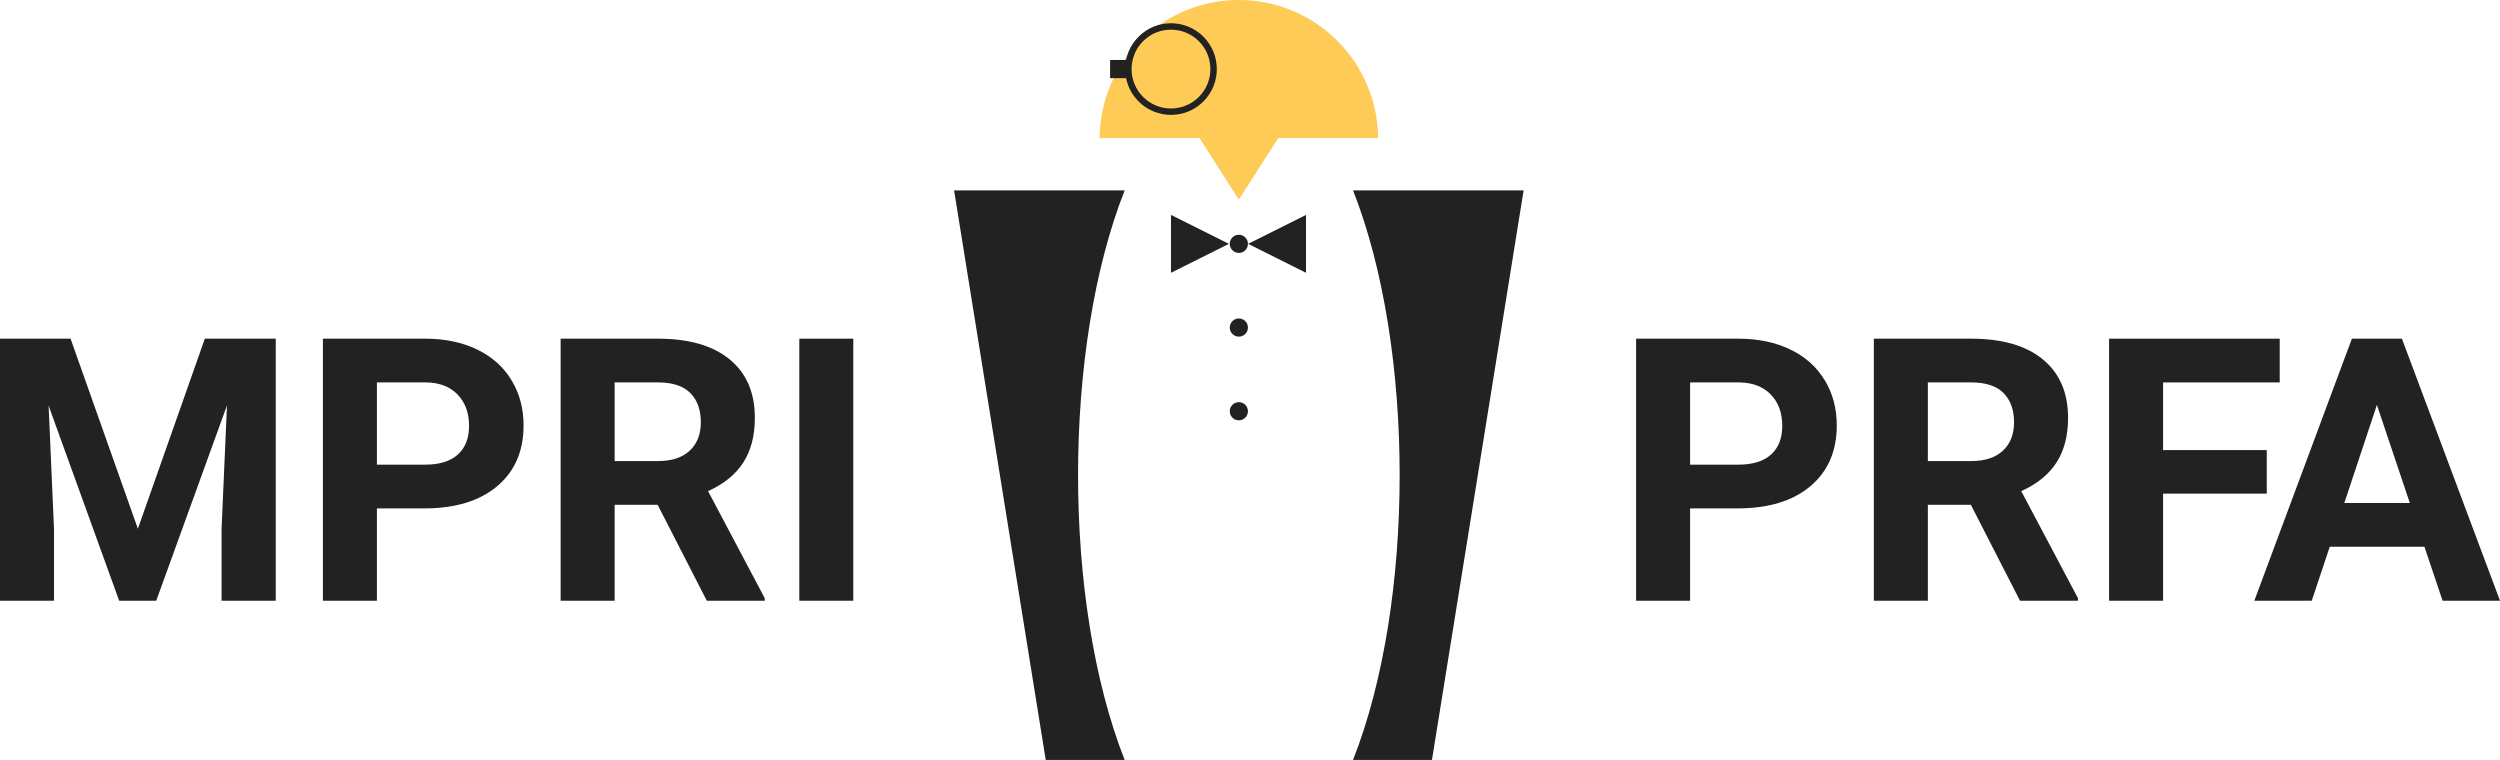 <?xml version="1.0" encoding="UTF-8" standalone="no"?>
<svg
   width="1559.965pt"
   height="474.184pt"
   viewBox="0 0 1559.965 474.184"
   version="1.1"
   id="svg23"
   sodipodi:docname="prfa-logo.svg"
   inkscape:version="1.3.2 (091e20e, 2023-11-25)"
   xmlns:inkscape="http://www.inkscape.org/namespaces/inkscape"
   xmlns:sodipodi="http://sodipodi.sourceforge.net/DTD/sodipodi-0.dtd"
   xmlns:xlink="http://www.w3.org/1999/xlink"
   xmlns="http://www.w3.org/2000/svg"
   xmlns:svg="http://www.w3.org/2000/svg">
  <sodipodi:namedview
     id="namedview23"
     pagecolor="#ffffff"
     bordercolor="#666666"
     borderopacity="1.0"
     inkscape:showpageshadow="2"
     inkscape:pageopacity="0.0"
     inkscape:pagecheckerboard="0"
     inkscape:deskcolor="#d1d1d1"
     inkscape:document-units="pt"
     inkscape:zoom="0.33945313"
     inkscape:cx="1029.5972"
     inkscape:cy="394.75258"
     inkscape:window-width="1440"
     inkscape:window-height="847"
     inkscape:window-x="0"
     inkscape:window-y="25"
     inkscape:window-maximized="1"
     inkscape:current-layer="svg23" />
  <defs
     id="defs6">
    <g
       id="g6">
      <g
         id="glyph-0-0">
        <path
           d="m 58.625,-163.516 42,118.594 41.781,-118.594 h 44.25 V 0 h -33.812 v -44.703 l 3.375,-77.141 L 112.078,0 H 88.953 l -44.031,-121.734 3.375,77.031 V 0 H 14.594 v -163.516 z m 0,0"
           id="path1" />
      </g>
      <g
         id="glyph-0-1">
        <path
           d="M 48.297,-57.609 V 0 H 14.594 v -163.516 h 63.797 c 12.281,0 23.078,2.246 32.391,6.734 9.32,4.492 16.488,10.875 21.5,19.156 5.02,8.273 7.531,17.684 7.531,28.234 0,16.023 -5.484,28.656 -16.453,37.906 -10.961,9.25 -26.137,13.875 -45.531,13.875 z m 0,-27.297 h 30.094 c 8.906,0 15.695,-2.094 20.375,-6.281 4.688,-4.195 7.031,-10.188 7.031,-17.969 0,-8.008 -2.359,-14.484 -7.078,-19.422 -4.719,-4.945 -11.234,-7.492 -19.547,-7.641 h -30.875 z m 0,0"
           id="path2" />
      </g>
      <g
         id="glyph-0-2">
        <path
           d="M 75.125,-59.859 H 48.297 V 0 H 14.594 v -163.516 h 60.766 c 19.312,0 34.207,4.309 44.688,12.922 10.488,8.605 15.734,20.766 15.734,36.484 0,11.156 -2.418,20.465 -7.25,27.922 -4.824,7.449 -12.141,13.383 -21.953,17.797 l 35.375,66.812 V 0 H 105.797 Z M 48.297,-87.156 H 75.469 c 8.457,0 15.004,-2.148 19.641,-6.453 4.645,-4.301 6.969,-10.234 6.969,-17.797 0,-7.707 -2.188,-13.77 -6.563,-18.188 -4.375,-4.414 -11.094,-6.625 -20.156,-6.625 h -27.062 z m 0,0"
           id="path3" />
      </g>
      <g
         id="glyph-0-3">
        <path
           d="m 50.422,0 h -33.688 v -163.516 h 33.688 z m 0,0"
           id="path4" />
      </g>
      <g
         id="glyph-0-4">
        <path
           d="M 112.984,-66.828 H 48.297 V 0 H 14.594 V -163.516 H 121.062 v 27.297 H 48.297 V -94 h 64.688 z m 0,0"
           id="path5" />
      </g>
      <g
         id="glyph-0-5">
        <path
           d="M 106.922,-33.688 H 47.844 L 36.609,0 H 0.781 l 60.875,-163.516 H 92.875 L 154.078,0 H 118.25 Z M 56.938,-60.984 h 40.875 L 77.266,-122.188 Z m 0,0"
           id="path6" />
      </g>
    </g>
  </defs>
  <path
     fill-rule="nonzero"
     fill="#222222"
     fill-opacity="1"
     d="m 595.338,118.809 57.188,355.375 h 49.25 c -38.781,-98.391 -38.781,-256.984 0,-355.375 z m 248.938,0 c 38.781,98.391 38.781,256.984 0,355.375 h 49.25 l 57.188,-355.375 z m 0,0"
     id="path7" />
  <path
     fill-rule="nonzero"
     fill="#fdcb56"
     fill-opacity="1"
     d="m 773.025,4e-6 c -22.254,0 -44.492,8.492 -61.469,25.469 -16.785,16.789 -25.25,38.719 -25.438,60.719 h 173.813 c -0.188,-22 -8.649,-43.93 -25.438,-60.719 C 817.513,8.492 795.279,4e-6 773.025,4e-6 Z m 0,0"
     id="path8" />
  <path
     fill-rule="nonzero"
     fill="#fdcb56"
     fill-opacity="1"
     d="m 773.025,124.59 41.906,-65.668 H 731.119 Z m 0,0"
     id="path9" />
  <path
     fill="none"
     stroke-width="4"
     stroke-linecap="butt"
     stroke-linejoin="miter"
     stroke="#222222"
     stroke-opacity="1"
     stroke-miterlimit="4"
     d="m 749.482,24.293 c 10.383,10.383 10.383,27.223 0,37.605 -10.387,10.387 -27.223,10.387 -37.609,0 -10.383,-10.383 -10.383,-27.223 0,-37.605 10.387,-10.387 27.223,-10.387 37.609,0 z m 0,0"
     id="path10" />
  <path
     fill-rule="nonzero"
     fill="#222222"
     fill-opacity="1"
     d="m 692.689,48.77 h 11.344 v -11.348 h -11.344 z m 0,0"
     id="path11" />
  <path
     fill-rule="nonzero"
     fill="#222222"
     fill-opacity="1"
     d="m 777.037,148.148 c 2.215,2.215 2.215,5.805 0,8.02 -2.215,2.215 -5.809,2.215 -8.023,0 -2.215,-2.215 -2.215,-5.805 0,-8.02 2.215,-2.219 5.809,-2.219 8.023,0 z m 0,0"
     id="path12" />
  <path
     fill-rule="nonzero"
     fill="#222222"
     fill-opacity="1"
     d="m 778.822,152.156 36.109,-18.055 v 36.113 z m 0,0"
     id="path13" />
  <path
     fill-rule="nonzero"
     fill="#222222"
     fill-opacity="1"
     d="m 766.791,152.156 -36.113,-18.055 v 36.113 z m 0,0"
     id="path14" />
  <path
     fill-rule="nonzero"
     fill="#222222"
     fill-opacity="1"
     d="m 777.037,200.375 c 2.215,2.215 2.215,5.805 0,8.02 -2.215,2.219 -5.809,2.219 -8.023,0 -2.215,-2.215 -2.215,-5.805 0,-8.02 2.215,-2.215 5.809,-2.215 8.023,0 z m 0,0"
     id="path15" />
  <path
     fill-rule="nonzero"
     fill="#222222"
     fill-opacity="1"
     d="m 777.037,252.602 c 2.215,2.215 2.215,5.809 0,8.023 -2.215,2.215 -5.809,2.215 -8.023,0 -2.215,-2.215 -2.215,-5.809 0,-8.023 2.215,-2.215 5.809,-2.215 8.023,0 z m 0,0"
     id="path16" />
  <use
     xlink:href="#glyph-0-0"
     x="172.381"
     y="618.348"
     id="use16"
     style="fill:#222222;fill-opacity:1"
     transform="translate(-186.975,-243.504)" />
  <use
     xlink:href="#glyph-0-1"
     x="373.861"
     y="618.348"
     id="use17"
     style="fill:#222222;fill-opacity:1"
     transform="translate(-186.975,-243.504)" />
  <use
     xlink:href="#glyph-0-2"
     x="522.211"
     y="618.348"
     id="use18"
     style="fill:#222222;fill-opacity:1"
     transform="translate(-186.975,-243.504)" />
  <use
     xlink:href="#glyph-0-3"
     x="668.997"
     y="618.348"
     id="use19"
     style="fill:#222222;fill-opacity:1"
     transform="translate(-186.975,-243.504)" />
  <use
     xlink:href="#glyph-0-1"
     x="1193.283"
     y="618.348"
     id="use20"
     style="fill:#222222;fill-opacity:1"
     transform="translate(-186.975,-243.504)" />
  <use
     xlink:href="#glyph-0-2"
     x="1341.633"
     y="618.348"
     id="use21"
     style="fill:#222222;fill-opacity:1"
     transform="translate(-186.975,-243.504)" />
  <use
     xlink:href="#glyph-0-4"
     x="1488.419"
     y="618.348"
     id="use22"
     style="fill:#222222;fill-opacity:1"
     transform="translate(-186.975,-243.504)" />
  <use
     xlink:href="#glyph-0-5"
     x="1592.862"
     y="618.348"
     id="use23"
     style="fill:#222222;fill-opacity:1"
     transform="translate(-186.975,-243.504)" />
</svg>
